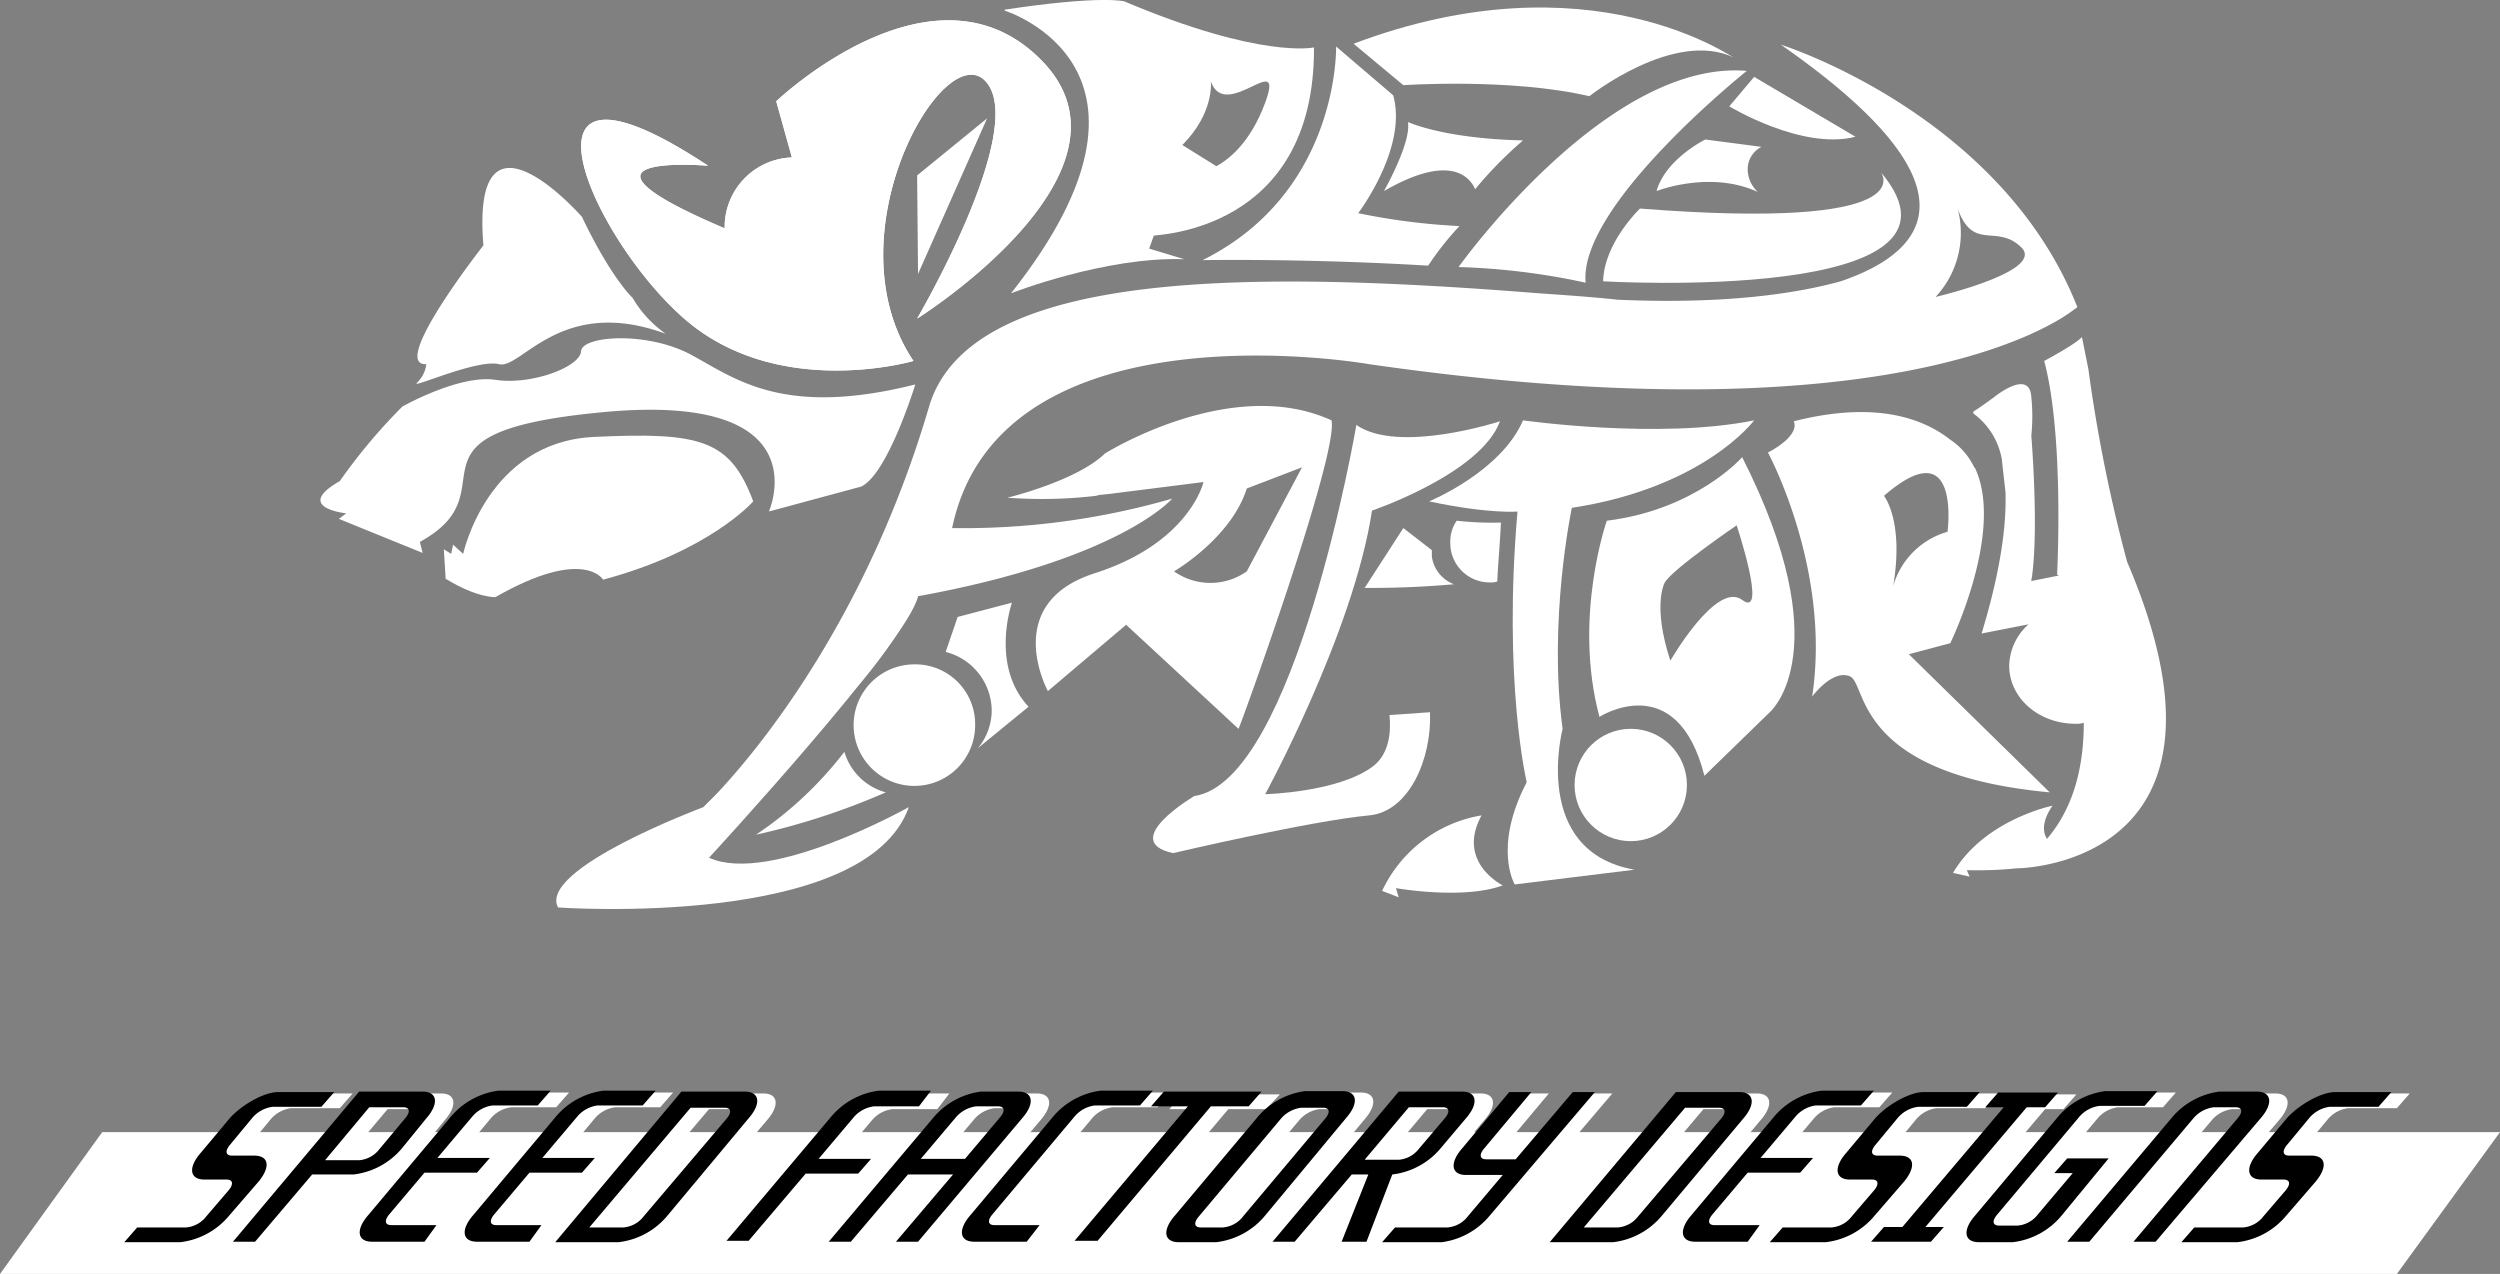 <svg xmlns="http://www.w3.org/2000/svg" viewBox="0 0 271.5 138.35"><rect x="0" y="0" width="271.5" height="138.35" fill="#808080" stroke="none"/><defs><style>.cls-1{fill:#fff;}</style></defs><title>Asset 1</title><g id="Layer_2" data-name="Layer 2"><g id="Layer_1-2" data-name="Layer 1"><g id="Layer_2-2" data-name="Layer 2"><polygon class="cls-1" points="260.3 138.35 0 138.35 11.1 122.95 271.5 122.95 260.3 138.35"/><path class="cls-1" d="M26.9,132.15a8.12,8.12,0,0,1-5.3,2.9H15.5l1.4-1.6h5.3a3.07,3.07,0,0,0,2.2-1.2l2.4-2.8c.6-.7.5-1.2-.2-1.2H24.2c-1.6,0-1.8-1.3-.4-2.9l3.1-3.7c1.2-1.4,3.7-2.9,5.3-2.9h6.1l-1.4,1.6H31.6a3.48,3.48,0,0,0-2.2,1.2l-2.4,2.9c-.6.7-.5,1.2.2,1.2h2.4c1.6,0,1.8,1.2.5,2.8Z"/><path class="cls-1" d="M45.7,124.85a8.12,8.12,0,0,1-5.3,2.9H35.9l-6.2,7.3H27.3L41,118.75h6.9c1.6,0,1.8,1.3.4,2.9Zm.3-3.2c.6-.7.5-1.2-.2-1.2H42.1l-4.8,5.7H41a3.07,3.07,0,0,0,2.2-1.2Z"/><path class="cls-1" d="M48.1,135.05H42.4c-1.6,0-1.8-1.3-.4-2.9l8.9-10.6a8.14,8.14,0,0,1,5.2-2.9h5.7l-1.4,1.6H55.5a3.48,3.48,0,0,0-2.2,1.2L49.5,126h5.7l-1.4,1.6H48.1l-3.8,4.5c-.6.7-.5,1.2.2,1.2h4.9Z"/><path class="cls-1" d="M59.4,135.05H53.7c-1.6,0-1.8-1.3-.4-2.9l8.9-10.6a8.14,8.14,0,0,1,5.2-2.9h5.7l-1.4,1.6H66.8a3.48,3.48,0,0,0-2.2,1.2L60.8,126h5.7l-1.4,1.6H59.4l-3.8,4.5c-.6.7-.5,1.2.2,1.2h4.9Z"/><path class="cls-1" d="M74.4,132.15a8.12,8.12,0,0,1-5.3,2.9H62.2L76,118.75h6.9c1.6,0,1.8,1.3.4,2.9Zm6.5-10.5c.6-.7.5-1.2-.2-1.2H77l-11,13h3.7a3.07,3.07,0,0,0,2.2-1.2Z"/><path class="cls-1" d="M101.8,120.45H96.9a3.48,3.48,0,0,0-2.2,1.2l-3.8,4.5h5.7l-1.4,1.6H89.5l-6.2,7.3H80.9l11.3-13.4a8.14,8.14,0,0,1,5.2-2.9h5.7Z"/><path class="cls-1" d="M101.7,135.05H99.3l6.2-7.3h-4.9l-6.2,7.3H92l11.3-13.4a8.14,8.14,0,0,1,5.2-2.9h4.1c1.6,0,1.8,1.3.4,2.9Zm5.1-9,3.8-4.5c.6-.7.5-1.2-.2-1.2H108a3.48,3.48,0,0,0-2.2,1.2l-3.8,4.5Z"/><path class="cls-1" d="M113.4,135.05h-5.7c-1.6,0-1.8-1.3-.4-2.9l8.9-10.6a8.14,8.14,0,0,1,5.2-2.9h5.7l-1.4,1.6h-4.9a3.48,3.48,0,0,0-2.2,1.2l-8.9,10.6c-.6.7-.5,1.2.2,1.2h4.9Z"/><path class="cls-1" d="M137.5,120.45h-4.1l-12.3,14.6h-2.4l12.3-14.6h-4l1.4-1.6H139Z"/><path class="cls-1" d="M139.4,132.15a8.12,8.12,0,0,1-5.3,2.9H130c-1.6,0-1.8-1.3-.4-2.9l8.9-10.6a8.14,8.14,0,0,1,5.2-2.9h4.1c1.6,0,1.8,1.3.4,2.9Zm6.5-10.5c.6-.7.5-1.2-.2-1.2h-2.4a3.48,3.48,0,0,0-2.2,1.2l-8.9,10.6c-.6.7-.5,1.2.2,1.2h2.4a3.07,3.07,0,0,0,2.2-1.2Z"/><path class="cls-1" d="M150.4,135.05h-2.7l2.9-7.3h-1.8l-6.2,7.3h-2.4l13.7-16.3h6.9c1.6,0,1.8,1.3.4,2.9l-2.7,3.2a8.12,8.12,0,0,1-5.3,2.9Zm8.5-13.4c.6-.7.5-1.2-.2-1.2H155l-4.8,5.7h3.7a3.07,3.07,0,0,0,2.2-1.2Z"/><path class="cls-1" d="M163.7,132.15a8.14,8.14,0,0,1-5.2,2.9H152l1.4-1.6h5.7a3.07,3.07,0,0,0,2.2-1.2l3.8-4.5h-4c-1.6,0-1.8-1.3-.4-2.9l5.1-6.1h2.4l-5.1,6.1c-.6.7-.5,1.2.2,1.2h3.2l6.2-7.3h2.4Z"/><path class="cls-1" d="M182.4,132.15a8.12,8.12,0,0,1-5.3,2.9h-6.9l13.7-16.3h6.9c1.6,0,1.8,1.3.4,2.9Zm6.5-10.5c.6-.7.5-1.2-.2-1.2H185l-11,13h3.7a3.07,3.07,0,0,0,2.2-1.2Z"/><path class="cls-1" d="M191.8,135.05h-5.7c-1.6,0-1.8-1.3-.4-2.9l8.9-10.6a8.14,8.14,0,0,1,5.2-2.9h5.7l-1.4,1.6h-4.9a3.48,3.48,0,0,0-2.2,1.2l-3.8,4.5h5.7l-1.4,1.6h-5.7l-3.8,4.5c-.6.7-.5,1.2.2,1.2h4.9Z"/><path class="cls-1" d="M205.6,132.15a8.12,8.12,0,0,1-5.3,2.9h-6.1l1.4-1.6h5.3a3.07,3.07,0,0,0,2.2-1.2l2.4-2.8c.6-.7.5-1.2-.2-1.2h-2.4c-1.6,0-1.8-1.3-.4-2.9l3.1-3.7c1.2-1.4,3.7-2.9,5.3-2.9H217l-1.4,1.6h-5.3a3.48,3.48,0,0,0-2.2,1.2l-2.4,2.9c-.6.7-.5,1.2.2,1.2h2.4c1.6,0,1.8,1.2.5,2.8Z"/><path class="cls-1" d="M211.7,135.05h-6.5l1.4-1.6h2l11-13h-2l1.4-1.6h6.5l-1.4,1.6h-2l-11,13h2Z"/><path class="cls-1" d="M225.9,132.15a8.12,8.12,0,0,1-5.3,2.9h-3.7c-1.6,0-1.8-1.3-.4-2.9l8.9-10.6a8.14,8.14,0,0,1,5.2-2.9h5.7l-1.4,1.6H230a3.48,3.48,0,0,0-2.2,1.2l-8.9,10.6c-.6.7-.5,1.2.2,1.2h2a3.07,3.07,0,0,0,2.2-1.2l3.8-4.5h-2l1.4-1.6H231Z"/><path class="cls-1" d="M236.1,135.05h-2.4l11.3-13.4c.6-.7.5-1.2-.2-1.2h-2.4a3.48,3.48,0,0,0-2.2,1.2l-11.3,13.4h-2.4l11.3-13.4a8.14,8.14,0,0,1,5.2-2.9h4.1c1.6,0,1.8,1.3.4,2.9Z"/><path class="cls-1" d="M250.3,132.15a8.12,8.12,0,0,1-5.3,2.9h-6.1l1.4-1.6h5.3a3.07,3.07,0,0,0,2.2-1.2l2.4-2.8c.6-.7.5-1.2-.2-1.2h-2.4c-1.6,0-1.8-1.3-.4-2.9l3.1-3.7c1.2-1.4,3.7-2.9,5.3-2.9h6.1l-1.4,1.6H255a3.48,3.48,0,0,0-2.2,1.2l-2.4,2.9c-.6.7-.5,1.2.2,1.2H253c1.6,0,1.8,1.2.5,2.8Z"/><path d="M24.9,132a8.12,8.12,0,0,1-5.3,2.9H13.5l1.4-1.6h5.3a3.07,3.07,0,0,0,2.2-1.2l2.4-2.8c.6-.7.5-1.2-.2-1.2H22.2c-1.6,0-1.8-1.3-.4-2.9l3.1-3.7c1.2-1.4,3.7-2.9,5.3-2.9h6.1l-1.4,1.6H29.6a3.48,3.48,0,0,0-2.2,1.2l-2.4,2.9c-.6.7-.5,1.2.2,1.2h2.4c1.6,0,1.8,1.2.5,2.8Z"/><path d="M43.7,124.65a8.12,8.12,0,0,1-5.3,2.9H33.9l-6.2,7.3H25.3L39,118.55h6.9c1.6,0,1.8,1.3.4,2.9Zm.3-3.2c.6-.7.5-1.2-.2-1.2H40.1L35.3,126H39a3.07,3.07,0,0,0,2.2-1.2Z"/><path d="M46.1,134.85H40.4c-1.6,0-1.8-1.3-.4-2.9l8.9-10.6a8.14,8.14,0,0,1,5.2-2.9h5.7l-1.4,1.6H53.5a3.48,3.48,0,0,0-2.2,1.2l-3.8,4.5h5.7l-1.4,1.6H46.1l-3.8,4.5c-.6.7-.5,1.2.2,1.2h4.9Z"/><path d="M57.5,134.85H51.8c-1.6,0-1.8-1.3-.4-2.9l8.9-10.6a8.14,8.14,0,0,1,5.2-2.9h5.7l-1.4,1.6H64.9a3.48,3.48,0,0,0-2.2,1.2l-3.8,4.5h5.7l-1.4,1.6H57.5l-3.8,4.5c-.6.7-.5,1.2.2,1.2h4.9Z"/><path d="M72.5,132a8.12,8.12,0,0,1-5.3,2.9H60.3L74,118.55h6.9c1.6,0,1.8,1.3.4,2.9Zm6.4-10.5c.6-.7.5-1.2-.2-1.2H75l-11,13h3.7a3.07,3.07,0,0,0,2.2-1.2Z"/><path d="M99.8,120.15H94.9a3.48,3.48,0,0,0-2.2,1.2l-3.8,4.5h5.7l-1.4,1.6H87.5l-6.2,7.3H78.9l11.3-13.4a8.14,8.14,0,0,1,5.2-2.9h5.7Z"/><path d="M99.7,134.85H97.3l6.2-7.3H98.6l-6.2,7.3H90l11.3-13.4a8.14,8.14,0,0,1,5.2-2.9h4.1c1.6,0,1.8,1.3.4,2.9Zm5.1-9,3.8-4.5c.6-.7.5-1.2-.2-1.2H106a3.48,3.48,0,0,0-2.2,1.2l-3.8,4.5Z"/><path d="M111.5,134.85h-5.7c-1.6,0-1.8-1.3-.4-2.9l8.9-10.6a8.14,8.14,0,0,1,5.2-2.9h5.7l-1.4,1.6h-4.9a3.48,3.48,0,0,0-2.2,1.2l-8.9,10.6c-.6.7-.5,1.2.2,1.2h4.9Z"/><path d="M135.6,120.15h-4.1l-12.3,14.6h-2.5l12.3-14.6h-4l1.4-1.6H137Z"/><path d="M137.4,132a8.12,8.12,0,0,1-5.3,2.9H128c-1.6,0-1.8-1.3-.4-2.9l8.9-10.6a8.14,8.14,0,0,1,5.2-2.9h4.1c1.6,0,1.8,1.3.4,2.9Zm6.5-10.5c.6-.7.5-1.2-.2-1.2h-2.4a3.48,3.48,0,0,0-2.2,1.2l-8.9,10.6c-.6.7-.5,1.2.2,1.2h2.4a3.07,3.07,0,0,0,2.2-1.2Z"/><path d="M148.4,134.85h-2.7l2.9-7.3h-1.8l-6.2,7.3h-2.4l13.7-16.3h6.9c1.6,0,1.8,1.3.4,2.9l-2.7,3.2a8.12,8.12,0,0,1-5.3,2.9Zm8.5-13.4c.6-.7.5-1.2-.2-1.2H153l-4.8,5.7h3.7a3.07,3.07,0,0,0,2.2-1.2Z"/><path d="M161.8,132a8.14,8.14,0,0,1-5.2,2.9h-6.5l1.4-1.6h5.7a3.07,3.07,0,0,0,2.2-1.2l3.8-4.5h-4c-1.6,0-1.8-1.3-.4-2.9l5.1-6.1h2.4l-5.1,6.1c-.6.7-.5,1.2.2,1.2h3.2l6.2-7.3h2.4Z"/><path d="M180.5,132a8.12,8.12,0,0,1-5.3,2.9h-6.9l13.7-16.3h6.9c1.6,0,1.8,1.3.4,2.9Zm6.4-10.5c.6-.7.5-1.2-.2-1.2H183l-11,13h3.7a3.07,3.07,0,0,0,2.2-1.2Z"/><path d="M189.8,134.85h-5.7c-1.6,0-1.8-1.3-.4-2.9l8.9-10.6a8.14,8.14,0,0,1,5.2-2.9h5.7l-1.4,1.6h-4.9a3.48,3.48,0,0,0-2.2,1.2l-3.8,4.5h5.7l-1.4,1.6h-5.7l-3.8,4.5c-.6.7-.5,1.2.2,1.2h4.9Z"/><path d="M203.6,132a8.12,8.12,0,0,1-5.3,2.9h-6.1l1.4-1.6h5.3a3.07,3.07,0,0,0,2.2-1.2l2.4-2.8c.6-.7.5-1.2-.2-1.2h-2.4c-1.6,0-1.8-1.3-.4-2.9l3.1-3.7c1.2-1.4,3.7-2.9,5.3-2.9H215l-1.4,1.6h-5.3a3.48,3.48,0,0,0-2.2,1.2l-2.4,2.9c-.6.7-.5,1.2.2,1.2h2.4c1.6,0,1.8,1.2.5,2.8Z"/><path d="M209.7,134.85h-6.5l1.4-1.6h2l11-13h-2l1.4-1.6h6.5l-1.4,1.6h-2l-11,13h2Z"/><path d="M223.9,132a8.12,8.12,0,0,1-5.3,2.9h-3.7c-1.6,0-1.8-1.3-.4-2.9l8.9-10.6a8.14,8.14,0,0,1,5.2-2.9h5.7l-1.4,1.6H228a3.48,3.48,0,0,0-2.2,1.2l-8.9,10.6c-.6.7-.5,1.2.2,1.2h2a3.07,3.07,0,0,0,2.2-1.2l3.8-4.5h-2l1.4-1.6H229Z"/><path d="M234.1,134.85h-2.4l11.3-13.4c.6-.7.5-1.2-.2-1.2h-2.4a3.48,3.48,0,0,0-2.2,1.2l-11.3,13.4h-2.4l11.3-13.4a8.14,8.14,0,0,1,5.2-2.9h4.1c1.6,0,1.8,1.3.4,2.9Z"/><path d="M248.3,132a8.12,8.12,0,0,1-5.3,2.9h-6.1l1.4-1.6h5.3a3.07,3.07,0,0,0,2.2-1.2l2.4-2.8c.6-.7.5-1.2-.2-1.2h-2.4c-1.6,0-1.8-1.3-.4-2.9l3.1-3.7c1.2-1.4,3.7-2.9,5.3-2.9h6.1l-1.4,1.6H253a3.48,3.48,0,0,0-2.2,1.2l-2.4,2.9c-.6.7-.5,1.2.2,1.2H251c1.6,0,1.8,1.2.5,2.8Z"/><path class="cls-1" d="M155.2,54.45s7.8-3.2,10.2-8.8c0,0,14.8,2.1,25.1,0,0,0-5.4,7.3-19.8,9.5,0,0-2.6,12.3-1,24,0,0-3.5,13.3,7.8,15.3l-13,1.6s-2.4-4,1.3-11.1c0,0-2.6-10.9-1-29.4C164.9,55.55,161.8,55.85,155.2,54.45Z"/><path class="cls-1" d="M189.2,49.65s-5,5.7-14.7,6.9c0,0-3.7,10.5-.8,21.3,0,0,8.4-5.4,11.4,6.4l7.3-7.1C192.3,77.15,199.8,70.55,189.2,49.65Zm0,15.5c-2.8-2.1-7.8,6.6-7.8,6.6-2-6.1-.6-8.5-.6-8.5.9-1.5,7.8-6.2,7.8-6.2S192,67.25,189.2,65.15Z"/><path class="cls-1" d="M207.3,71.05l4.5-1.2s5.9-12.1,2.7-19h0l-.1-.1a7.48,7.48,0,0,0-2.6-3c-2.8-2.2-7.9-4.3-17-2,0,0,.9,1.4-2.8,3.4,0,0,6.9,12.7,4.8,26.5,0,0,2.2-3,4.1-2.2s.3,10.6,21.7,12.6Zm-2.7-17.2c8.4-7.3,6.9,3.9,6.9,3.9a8.59,8.59,0,0,0-5.9,5.9C206.8,56.55,204.6,53.85,204.6,53.85Z"/><circle class="cls-1" cx="177.1" cy="85.25" r="6.1"/><path class="cls-1" d="M76.4,87.65s-18,6.7-15.8,10.9c0,0,33.4,2.4,38.1-10.9,0,0-15.1,8.5-21.7,5.5,0,0,21.6-23.4,22.7-28.4"/><path class="cls-1" d="M105.9,78.55a6.6,6.6,0,1,1-6.6-6.4A6.49,6.49,0,0,1,105.9,78.55Z"/><path class="cls-1" d="M160.9,88.55a14.57,14.57,0,0,0-10.8,8.2l1.8.7-.3-1s7.3,1.3,11.6-.3C163.2,96.15,158.1,93.65,160.9,88.55Z"/><path class="cls-1" d="M150.9,77.65c.2,2-.1,4.2-1.7,5.5-3.7,2.9-11.8,3.1-11.8,3.1s9.6-17.6,11.6-30.8c0,0,11.8-4,13.9-9.7,0,0-11,3.6-15.6.4,0,0-6.6,38.7-17.6,40.3,0,0-8.3,4.9-2.3,6.2,0,0,14.9-3.5,21.3-4.1,4.3-.4,6.8-6.1,6.6-11.2Z"/><path class="cls-1" d="M160.2,20.55a43.25,43.25,0,0,1,5.2-5.3c-8.7-.2-12.5-2-12.5-2,.4,2.2-2.6,7.5-2.6,7.5C157.4,16.65,159.6,19.15,160.2,20.55Z"/><path class="cls-1" d="M158.5,24.55a70.45,70.45,0,0,1-11-1.4s5.4-7.1,3.8-12.8l-6.2-5.3s.4,15.8-14.5,23.2c0,0,11.2-.2,24.5.6A32.09,32.09,0,0,1,158.5,24.55Z"/><polyline class="cls-1" points="107.2 12.85 99.7 29.75 99.6 19.05"/><path class="cls-1" d="M158.4,29s16.1-22.6,31.3-21.3c0,0-18.3,14.6-17.5,23A74.9,74.9,0,0,0,158.4,29Z"/><path class="cls-1" d="M147,4.75l5.4,4.5s11.7-.8,20.2,1.2c0,0,9.2-7.3,15.7-4.2C188.2,6.35,172.7-4.95,147,4.75Z"/><path class="cls-1" d="M144.6,45.65c-10.9-5-24.6,3.6-24.6,3.6-3.1,3-10.6,4.8-10.6,4.8a50.4,50.4,0,0,0,9.6-.2h0l.4-.1c1.1-.1,1.8-.2,1.8-.2l9.5-1.2s-1.5,6.6-11.8,9.9-5.1,12.8-5.1,12.8l8.5-7.2,12.2,11.3C134.6,79.15,145.4,49.35,144.6,45.65Zm-9.2,16.4a6.85,6.85,0,0,1-7.9,0s6.2-3.6,7.9-9l6-2.3Z"/><path class="cls-1" d="M155.5,60.45v-.7l-3.1-2.4-4.2,6.5c1.9,0,5.1,0,9.7-.4A3.76,3.76,0,0,1,155.5,60.45Z"/><path class="cls-1" d="M162.7,62.85v0Z"/><path class="cls-1" d="M163,56.75a34.65,34.65,0,0,1-4.8-.2,4,4,0,0,0-.7,2.4,4.27,4.27,0,0,0,4.3,4.3,2,2,0,0,0,.8-.1C162.7,61.05,162.9,59,163,56.75Z"/><path class="cls-1" d="M178.1,22.65s-3.9,3.7-4,7.9c0,0,42.2,2.5,30.2-11.8C204.3,18.85,208.9,25.05,178.1,22.65Z"/><path class="cls-1" d="M190.5,8.35l-2.7,3.2s7.9,4.8,13.7,3.3Z"/><path class="cls-1" d="M142.7,5.15s-5.7,1.3-20.6-5h0s-2.4-.7-13,.9v.1s20.1,6.2.7,30.7c0,0,10.2-4,18.8-3.7L124.8,27l.5-1.4C125.3,25.45,142.8,25.35,142.7,5.15Zm-11.2,3.7c1.6,4.5,8.1-3.7,5.9,2.3-1.7,4.6-4.2,6.3-5.3,6.9l-3.7-2.3C131.9,12.25,131.5,8.85,131.5,8.85Z"/><path class="cls-1" d="M193.4,4.85c22.1,15.4,15.9,22.5,6.5,25.7h0c-8,2.2-17.5,2.3-24.2,2-2.8-.3-5.7-.5-8.6-.7h0c-30.3-2.4-61.7-2.9-66.2,12.3-8.4,28.6-24.5,43.5-24.5,43.5,17.4-9.1,23.3-22.9,23.3-22.9,22-4,27.6-10.6,27.6-10.6a81.83,81.83,0,0,1-23.9,3.2c5.2-24.9,45.3-17.8,45.3-17.8,55.5,8,73.9-3.9,76.5-5.9a3,3,0,0,0,.4-.3C217.3,12.35,193.4,4.85,193.4,4.85Zm16.8,27.4a10.2,10.2,0,0,0,2.4-9.6c1.7,4.7,4.2,1.6,6.9,4.2S210.2,32.25,210.2,32.25Z"/><path class="cls-1" d="M189.8,18.45a2.71,2.71,0,0,1,1.5-2.5l-6.1-.8s-4.3,2.1-5.3,5.6c0,0,5.8-2.3,11,.1A3.39,3.39,0,0,1,189.8,18.45Z"/><path class="cls-1" d="M113.2,6.65C101.5-5.45,84.3,11,84.3,11l1.7,6.1a7.56,7.56,0,0,0-7.3,7.4v.3c-19.5-8.3-1.8-6.8-1.8-6.8-22.7-15-12.8,7.7-2.6,16.6s24.9,4.6,24.9,4.6c-9.2-13.7,3.4-35.5,7.9-30.3s-7.5,25.7-7.5,25.7S124.9,18.75,113.2,6.65Z"/><path class="cls-1" d="M107.7,77.15a6.43,6.43,0,0,1-1.5,4.1l5.5-4.5c-4.2-4.5-1.8-11.3-1.8-11.3L104,67l-1.3,3.8A6.63,6.63,0,0,1,107.7,77.15Z"/><path class="cls-1" d="M91.7,81.65a40.64,40.64,0,0,1-9.6,9,76.6,76.6,0,0,0,14.1-4.6A6.44,6.44,0,0,1,91.7,81.65Z"/><path class="cls-1" d="M113.2,6.65C101.5-5.45,84.3,11,84.3,11l1.7,6.1a7.56,7.56,0,0,0-7.3,7.4v.3c-19.5-8.3-1.8-6.8-1.8-6.8-22.7-15-12.8,7.7-2.6,16.6s24.9,4.6,24.9,4.6c-9.2-13.7,3.4-35.5,7.9-30.3s-7.5,25.7-7.5,25.7S124.9,18.75,113.2,6.65Z"/><path class="cls-1" d="M231,61a167.11,167.11,0,0,1-4.2-20.9l-.7-3.5s-.4.6-4.1,2.6c2.2,8.2,1.4,23.2,1.4,23.2l.2.1-3,.6c0-.2.1-.5.1-.7.7-5.4-.1-15.1-.1-15.1a20.46,20.46,0,0,0,0-4.2c-.2-3.1-4,0-4,0-1.1.8-1.8,1.3-2.3,1.6v.2a7.81,7.81,0,0,1,3.1,5l.4,3.6c.1,3.5-.5,8.4-2.6,15.3l5.1-1a6.18,6.18,0,0,0-2.1,4.5c0,3.5,3.2,6.3,7.2,6.3a2.77,2.77,0,0,0,.9-.1c0,4.3-.9,9-4,12.6-.5-.8-.5-2,.6-3.6,0,0-7.4,1.5-10.8,7.3l1.8.4-.3-.7a42.38,42.38,0,0,0,5.4-.2C222.2,94.25,244.3,92.05,231,61Z"/><path class="cls-1" d="M68.7,32.35s-2.3-2.1-5.5-8.8c0,0-12.1-13.8-10.7,3.1,0,0-10.3,13.1-6.2,12.9a3.31,3.31,0,0,1-1,2c-.9.8,6.5-2.6,8.9-2s6.7-7.5,18.1-3.3A12.36,12.36,0,0,1,68.7,32.35Z"/><path class="cls-1" d="M45.9,60.05l-9.1-3.7.8-.6s-5.8-.6-.7-3.5a61.17,61.17,0,0,1,6.8-8.1s6.2-3.5,10.1-2.9,9.2-1.4,9.3-3.1,7.2-2.2,12,.4,10,6.8,24.3,3.2c0,0-3,9.8-5.9,11.1l-10,2.7s5.8-13-17.9-10.8-9.6,8.4-20,14.1Z"/><path class="cls-1" d="M81.8,54.45s-4.7,5.4-16.3,8.5c0,0-2.1-3.6-11.7,1.9,0,0-2,.1-5.4-2l-.2-3.2.8.5.2-1,1.1,1S52.9,48,64.5,47.45,79.3,47.75,81.8,54.45Z"/></g></g></g></svg>